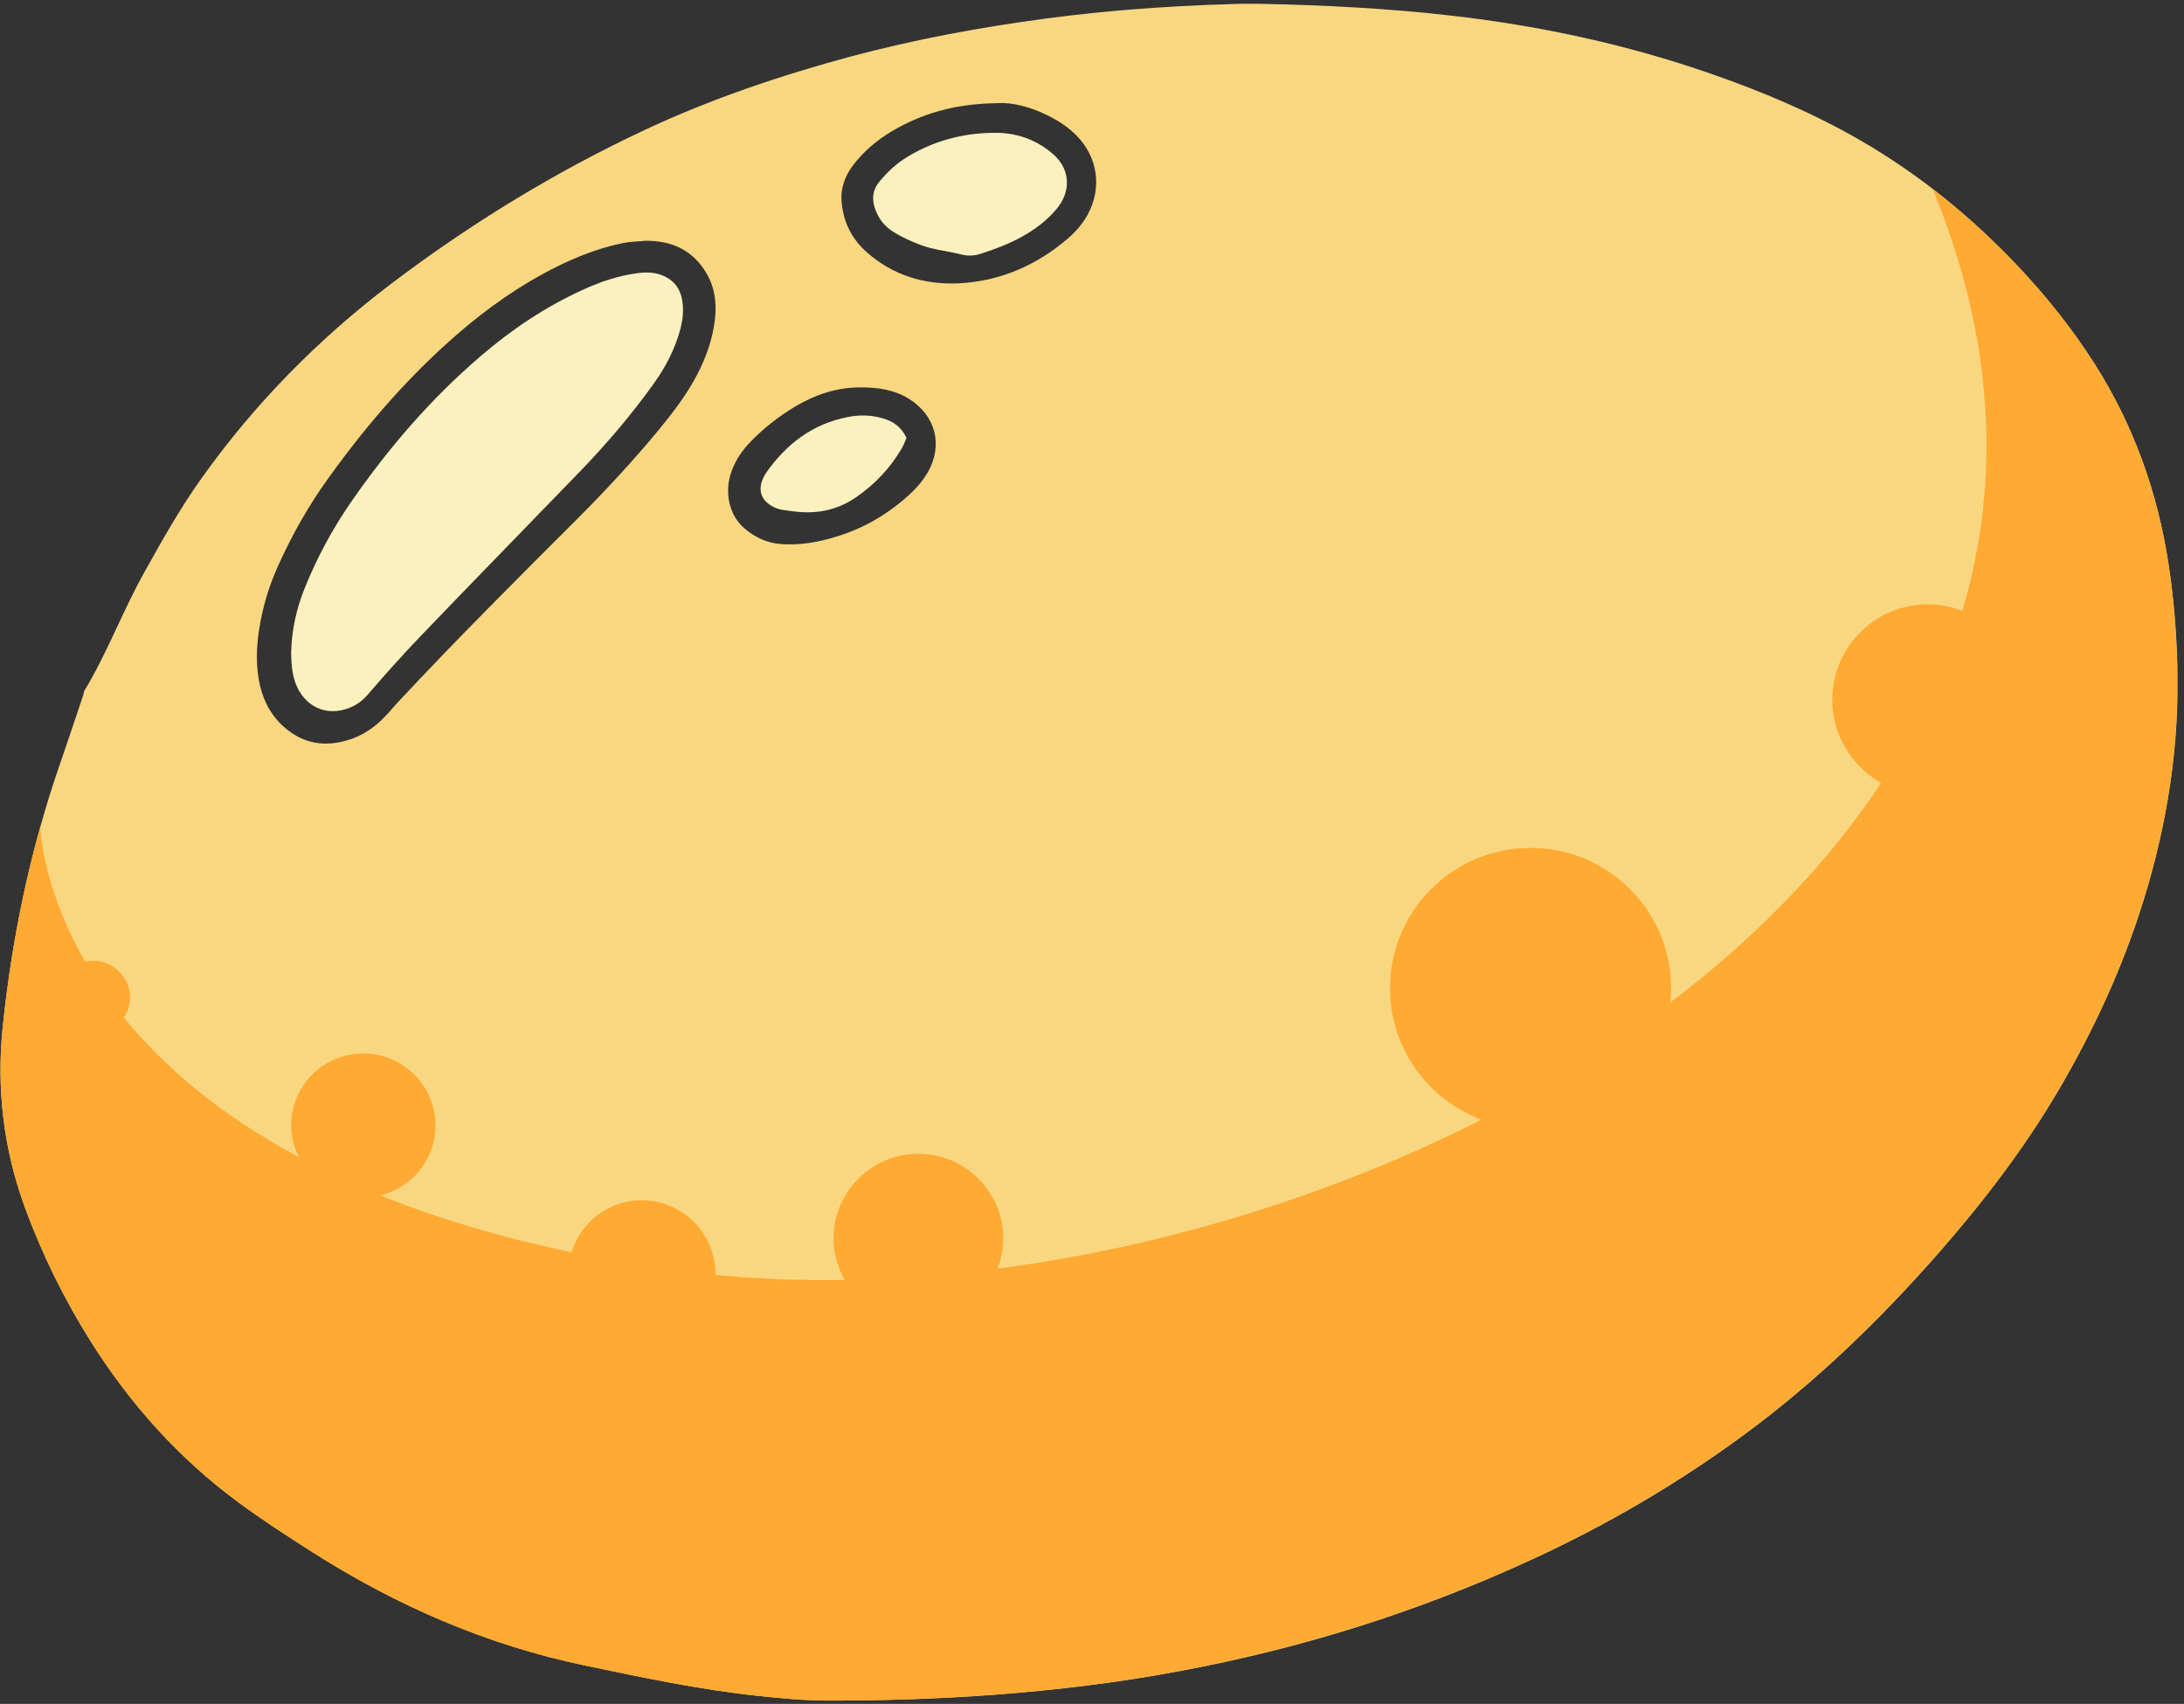 <svg width="309" height="241" viewBox="0 0 309 241" fill="none" xmlns="http://www.w3.org/2000/svg">
<rect x="0" y="0" width="309" height="241" fill="#333333" stroke="none"/>
<g clip-path="url(#clip0_721_6)">
<path d="M178.291 0.538C187.669 0.732 196.687 1.201 205.677 2.25C218.07 3.686 230.187 6.309 241.971 10.396C249.302 12.936 256.439 15.946 263.189 19.839C271.405 24.588 278.708 30.497 285.236 37.372C289.386 41.735 293.148 46.429 296.384 51.509C301.889 60.179 305.264 69.623 306.813 79.756C307.533 84.45 307.92 89.172 308.058 93.921C308.39 105.407 306.647 116.59 303.217 127.552C300.312 136.884 296.246 145.665 291.322 154.086C286.453 162.37 280.644 169.963 274.337 177.17C265.955 186.723 256.882 195.504 246.619 203.042C237.213 209.945 227.171 215.798 216.577 220.658C200.698 227.975 184.128 233.166 166.921 236.369C158.263 237.998 149.549 239.047 140.78 239.71C132.924 240.29 125.095 240.538 117.239 240.538C113.808 240.538 110.434 240.207 107.059 239.848C98.87 238.964 90.82 237.253 82.743 235.568C68.856 232.669 56.103 227.119 44.181 219.526C40.64 217.262 37.127 214.998 33.752 212.513C25.287 206.272 18.426 198.596 12.838 189.733C9.076 183.769 5.978 177.473 3.544 170.847C0.501 162.536 -0.523 154.004 0.39 145.195C1.718 132.411 4.346 119.931 8.578 107.782C9.657 104.662 10.708 101.514 11.759 98.366C11.842 98.145 11.842 97.897 11.953 97.676C15.19 92.319 17.348 86.438 20.39 80.999C22.935 76.443 25.48 71.887 28.523 67.635C36.02 57.114 44.983 48.003 55.273 40.189C66.532 31.657 78.538 24.312 91.346 18.32C100.696 13.958 110.434 10.672 120.365 7.993C129.466 5.564 138.733 3.852 148.083 2.609C158.235 1.256 168.415 0.649 178.291 0.483V0.538ZM91.125 34.086C90.323 34.142 89.216 34.169 88.109 34.39C85.537 34.915 83.075 35.771 80.696 36.82C75.468 39.167 70.709 42.287 66.283 45.932C58.676 52.227 52.23 59.599 46.477 67.607C43.683 71.472 41.359 75.587 39.395 79.922C38.233 82.462 37.403 85.085 36.878 87.791C36.352 90.525 36.131 93.286 36.601 96.047C37.016 98.532 38.012 100.741 39.837 102.508C42.161 104.717 44.872 105.628 48.109 104.965C50.709 104.441 52.812 103.143 54.582 101.238C55.246 100.548 55.827 99.802 56.491 99.112C64.596 90.442 73.005 82.048 81.415 73.654C85.564 69.512 89.548 65.232 93.282 60.704C95.302 58.247 97.211 55.734 98.677 52.917C99.949 50.432 100.862 47.837 101.166 45.048C101.415 42.784 101.111 40.603 99.949 38.642C98.04 35.439 95.136 33.976 91.125 34.059V34.086ZM141.056 14.593C135.137 14.675 130.489 16.028 126.174 18.569C124.044 19.839 122.19 21.413 120.669 23.401C119.535 24.919 118.926 26.604 119.064 28.481C119.286 31.27 120.42 33.672 122.495 35.55C126.201 38.919 130.794 40.299 135.607 40.078C141.444 39.802 146.672 37.538 151.126 33.7C152.205 32.761 153.145 31.684 153.837 30.442C155.967 26.604 155.358 22.241 152.26 19.121C151.402 18.265 150.462 17.575 149.438 16.967C146.561 15.31 143.491 14.427 141.029 14.593H141.056ZM121.72 54.795C118.373 54.795 115.33 55.817 112.508 57.501C110.185 58.882 108.082 60.538 106.201 62.471C105.039 63.658 104.099 65.039 103.518 66.613C102.439 69.512 103.13 72.826 105.261 74.675C106.782 76.001 108.525 76.829 110.599 76.967C113.255 77.133 115.772 76.691 118.29 75.918C122.384 74.675 125.925 72.549 129.023 69.623C129.881 68.794 130.628 67.883 131.236 66.861C133.477 62.968 132.398 58.771 128.58 56.397C126.478 55.099 124.154 54.795 121.775 54.795H121.72Z" fill="#F9D780"/>
<path d="M41.193 92.292C41.276 89.061 41.94 86.162 43.047 83.346C44.817 78.928 47.058 74.758 49.769 70.865C55.025 63.3 61 56.369 67.999 50.377C72.397 46.594 77.183 43.392 82.467 40.989C84.929 39.857 87.446 39.001 90.157 38.642C91.18 38.504 92.204 38.477 93.2 38.78C95.164 39.36 96.27 40.686 96.547 42.646C96.741 43.916 96.602 45.159 96.298 46.401C95.551 49.273 94.223 51.841 92.508 54.243C89.327 58.688 85.786 62.83 81.996 66.751C74.527 74.482 67.003 82.158 59.562 89.917C56.934 92.651 54.416 95.495 51.927 98.366C50.986 99.443 49.852 100.078 48.524 100.41C46.034 101.017 43.766 100.051 42.41 97.869C41.332 96.102 41.221 94.142 41.193 92.347V92.292Z" fill="#FCF1BE"/>
<path d="M140.42 18.79C143.657 18.707 146.534 19.673 148.968 21.772C151.292 23.787 151.596 26.714 149.77 29.199C149.3 29.834 148.747 30.387 148.166 30.939C147.06 31.96 145.815 32.816 144.487 33.534C142.689 34.528 140.752 35.246 138.788 35.881C137.875 36.185 136.935 36.24 135.994 35.992C134.086 35.495 132.094 35.357 130.24 34.639C128.913 34.142 127.612 33.562 126.395 32.789C125.206 32.071 124.376 31.022 123.878 29.724C123.325 28.288 123.408 26.935 124.404 25.72C125.565 24.284 126.893 23.069 128.47 22.131C132.149 19.922 136.16 18.845 140.42 18.79Z" fill="#FCF1BE"/>
<path d="M128.249 61.947C128.028 62.471 127.834 62.996 127.558 63.465C125.926 66.226 123.768 68.518 121.112 70.341C118.346 72.246 115.303 72.77 112.066 72.301C111.209 72.163 110.351 72.163 109.521 71.749C107.723 70.865 107.17 69.429 107.972 67.635C108.111 67.359 108.249 67.055 108.443 66.806C111.292 62.775 114.971 59.959 119.923 58.992C121.555 58.661 123.215 58.688 124.874 59.158C126.313 59.572 127.475 60.318 128.249 61.919V61.947Z" fill="#FCF1BE"/>
<path d="M277.629 86.383C276.107 85.803 274.475 85.472 272.76 85.472C265.291 85.472 259.233 91.519 259.233 98.974C259.233 104.027 262.027 108.417 266.149 110.736C258.486 122.333 248.278 132.743 236.328 141.799C236.383 141.137 236.439 140.474 236.439 139.784C236.439 128.822 227.531 119.931 216.549 119.931C205.567 119.931 196.659 128.822 196.659 139.784C196.659 148.316 202.053 155.55 209.605 158.366C188.36 169.135 164.515 176.397 141.139 179.434C141.637 178.109 141.942 176.7 141.942 175.182C141.942 168.555 136.575 163.198 129.936 163.198C123.297 163.198 117.93 168.555 117.93 175.182C117.93 177.308 118.539 179.296 119.507 181.035C113.283 181.146 107.169 180.897 101.222 180.317C101.222 180.262 101.222 180.235 101.222 180.179C101.222 174.436 96.547 169.77 90.793 169.77C86.118 169.77 82.19 172.862 80.862 177.114C70.488 174.933 61.525 172.2 53.835 169.08C58.289 167.975 61.608 163.999 61.608 159.195C61.608 153.562 57.044 149.006 51.401 149.006C45.757 149.006 41.193 153.562 41.193 159.195C41.193 160.824 41.608 162.315 42.272 163.668C30.819 157.538 22.963 150.58 17.541 143.953C18.067 143.125 18.399 142.158 18.399 141.109C18.399 138.21 16.047 135.89 13.17 135.89C12.783 135.89 12.424 135.946 12.064 136.028C5.867 125.288 5.701 116.949 5.701 116.949C3.129 126.171 1.386 135.614 0.39 145.195C-0.523 154.004 0.501 162.536 3.544 170.847C5.978 177.473 9.104 183.769 12.838 189.733C18.399 198.596 25.287 206.272 33.752 212.513C37.127 214.998 40.64 217.289 44.181 219.526C56.103 227.119 68.884 232.669 82.743 235.568C90.793 237.253 98.843 238.964 107.059 239.848C110.434 240.207 113.836 240.538 117.239 240.538C125.095 240.538 132.924 240.29 140.752 239.682C149.521 239.02 158.235 237.97 166.894 236.341C184.072 233.111 200.643 227.947 216.549 220.63C227.144 215.743 237.185 209.917 246.591 203.014C256.854 195.476 265.927 186.696 274.309 177.142C280.644 169.935 286.453 162.342 291.294 154.059C296.218 145.637 300.285 136.857 303.189 127.524C306.62 116.562 308.362 105.38 308.03 93.893C307.892 89.144 307.505 84.422 306.786 79.728C305.209 69.595 301.862 60.152 296.357 51.482C293.12 46.401 289.358 41.707 285.208 37.345C281.557 33.507 277.629 30 273.452 26.769C282.359 48.306 282.995 68.352 277.656 86.355L277.629 86.383Z" fill="#FFAA33"/>
</g>
<defs>
<clipPath id="clip0_721_6">
<rect width="240" height="308" fill="white" transform="matrix(0 -1 1 0 0.059 240.538)"/>
</clipPath>
</defs>
</svg>
